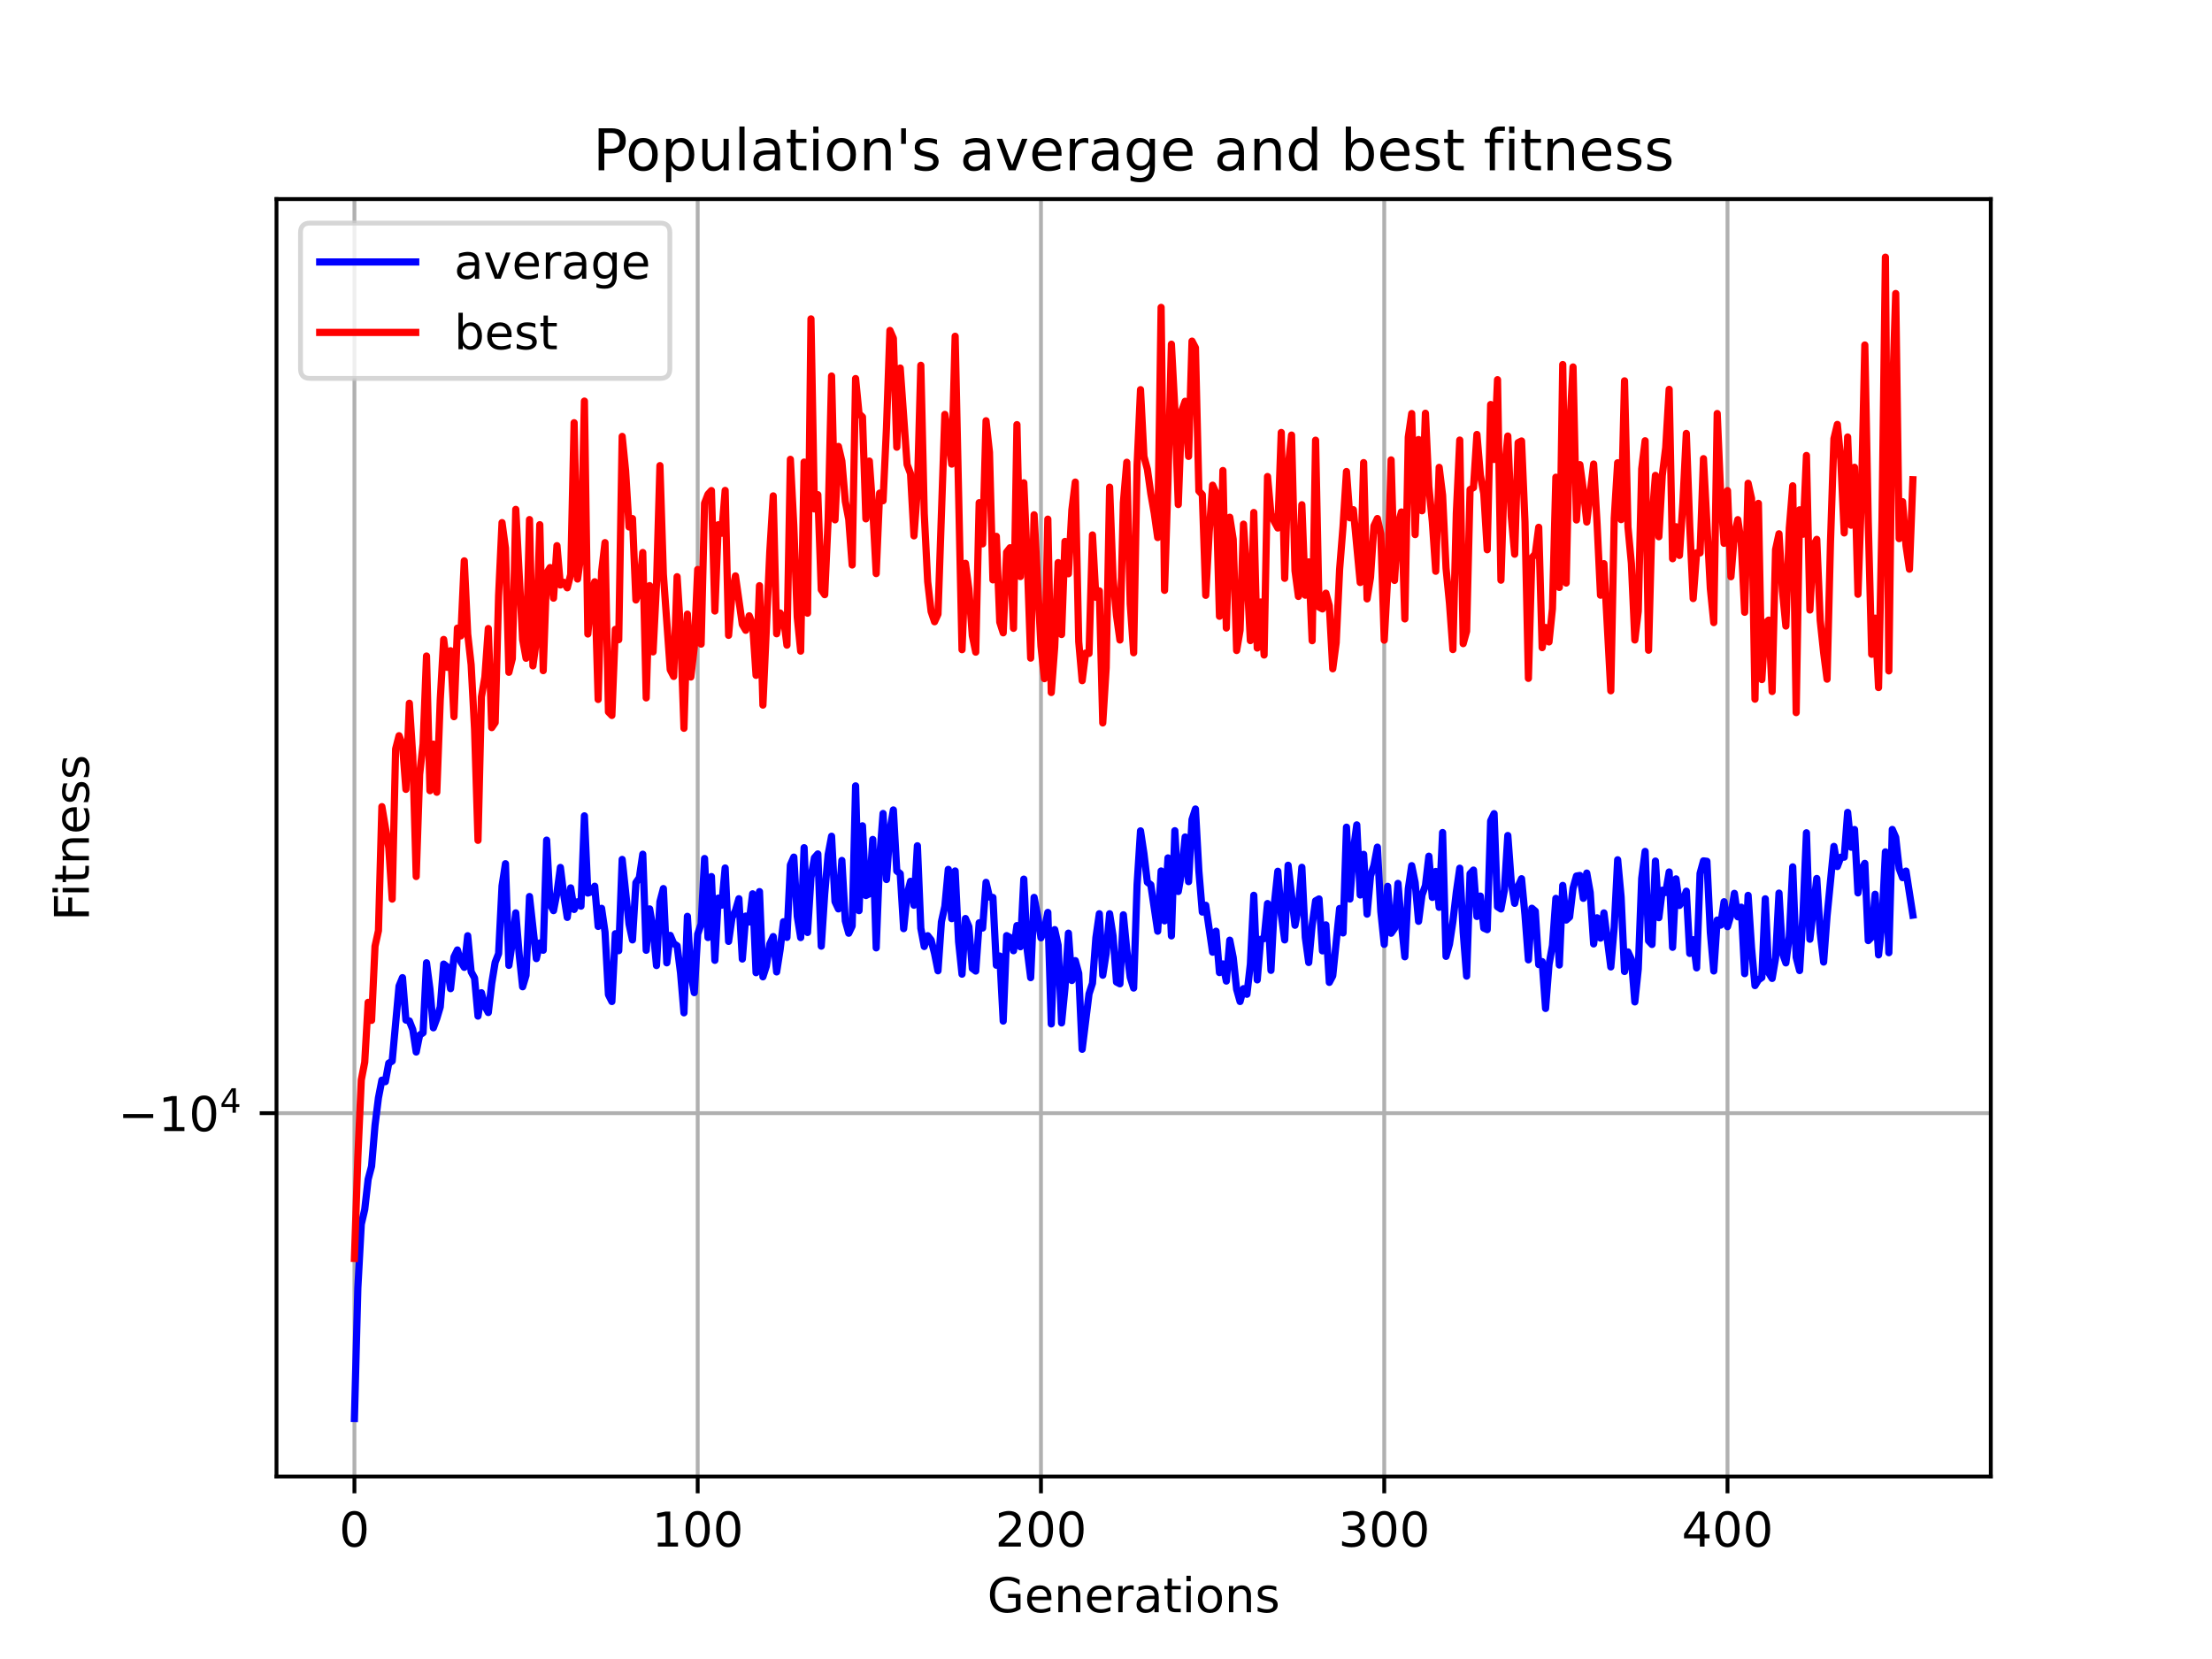 <?xml version="1.0" encoding="utf-8" standalone="no"?>
<!DOCTYPE svg PUBLIC "-//W3C//DTD SVG 1.1//EN"
  "http://www.w3.org/Graphics/SVG/1.1/DTD/svg11.dtd">
<!-- Created with matplotlib (https://matplotlib.org/) -->
<svg height="345.6pt" version="1.1" viewBox="0 0 460.8 345.6" width="460.8pt" xmlns="http://www.w3.org/2000/svg" xmlns:xlink="http://www.w3.org/1999/xlink">
 <defs>
  <style type="text/css">*{stroke-linecap:butt;stroke-linejoin:round;}</style>
 </defs>
 <g id="figure_1">
  <g id="patch_1">
   <path d="M 0 345.6 
L 460.8 345.6 
L 460.8 0 
L 0 0 
z
" style="fill:#ffffff;"/>
  </g>
  <g id="axes_1">
   <g id="patch_2">
    <path d="M 57.6 307.584 
L 414.72 307.584 
L 414.72 41.472 
L 57.6 41.472 
z
" style="fill:#ffffff;"/>
   </g>
   <g id="matplotlib.axis_1">
    <g id="xtick_1">
     <g id="line2d_1">
      <path clip-path="url(#p816f37f8b2)" d="M 73.833 307.584 
L 73.833 41.472 
" style="fill:none;stroke:#b0b0b0;stroke-linecap:square;stroke-width:0.8;"/>
     </g>
     <g id="line2d_2">
      <defs>
       <path d="M 0 0 
L 0 3.5 
" id="mf4d2d9e344" style="stroke:#000000;stroke-width:0.8;"/>
      </defs>
      <g>
       <use style="stroke:#000000;stroke-width:0.8;" x="73.833" xlink:href="#mf4d2d9e344" y="307.584"/>
      </g>
     </g>
     <g id="text_1">
      <!-- 0 -->
      <g transform="translate(70.651 322.182)scale(0.1 -0.1)">
       <defs>
        <path d="M 31.781 66.406 
Q 24.172 66.406 20.328 58.906 
Q 16.5 51.422 16.5 36.375 
Q 16.5 21.391 20.328 13.891 
Q 24.172 6.391 31.781 6.391 
Q 39.453 6.391 43.281 13.891 
Q 47.125 21.391 47.125 36.375 
Q 47.125 51.422 43.281 58.906 
Q 39.453 66.406 31.781 66.406 
z
M 31.781 74.219 
Q 44.047 74.219 50.516 64.516 
Q 56.984 54.828 56.984 36.375 
Q 56.984 17.969 50.516 8.266 
Q 44.047 -1.422 31.781 -1.422 
Q 19.531 -1.422 13.062 8.266 
Q 6.594 17.969 6.594 36.375 
Q 6.594 54.828 13.062 64.516 
Q 19.531 74.219 31.781 74.219 
z
" id="DejaVuSans-48"/>
       </defs>
       <use xlink:href="#DejaVuSans-48"/>
      </g>
     </g>
    </g>
    <g id="xtick_2">
     <g id="line2d_3">
      <path clip-path="url(#p816f37f8b2)" d="M 145.343 307.584 
L 145.343 41.472 
" style="fill:none;stroke:#b0b0b0;stroke-linecap:square;stroke-width:0.8;"/>
     </g>
     <g id="line2d_4">
      <g>
       <use style="stroke:#000000;stroke-width:0.8;" x="145.343" xlink:href="#mf4d2d9e344" y="307.584"/>
      </g>
     </g>
     <g id="text_2">
      <!-- 100 -->
      <g transform="translate(135.799 322.182)scale(0.1 -0.1)">
       <defs>
        <path d="M 12.406 8.297 
L 28.516 8.297 
L 28.516 63.922 
L 10.984 60.406 
L 10.984 69.391 
L 28.422 72.906 
L 38.281 72.906 
L 38.281 8.297 
L 54.391 8.297 
L 54.391 0 
L 12.406 0 
z
" id="DejaVuSans-49"/>
       </defs>
       <use xlink:href="#DejaVuSans-49"/>
       <use x="63.623" xlink:href="#DejaVuSans-48"/>
       <use x="127.246" xlink:href="#DejaVuSans-48"/>
      </g>
     </g>
    </g>
    <g id="xtick_3">
     <g id="line2d_5">
      <path clip-path="url(#p816f37f8b2)" d="M 216.852 307.584 
L 216.852 41.472 
" style="fill:none;stroke:#b0b0b0;stroke-linecap:square;stroke-width:0.8;"/>
     </g>
     <g id="line2d_6">
      <g>
       <use style="stroke:#000000;stroke-width:0.8;" x="216.852" xlink:href="#mf4d2d9e344" y="307.584"/>
      </g>
     </g>
     <g id="text_3">
      <!-- 200 -->
      <g transform="translate(207.309 322.182)scale(0.1 -0.1)">
       <defs>
        <path d="M 19.188 8.297 
L 53.609 8.297 
L 53.609 0 
L 7.328 0 
L 7.328 8.297 
Q 12.938 14.109 22.625 23.891 
Q 32.328 33.688 34.812 36.531 
Q 39.547 41.844 41.422 45.531 
Q 43.312 49.219 43.312 52.781 
Q 43.312 58.594 39.234 62.25 
Q 35.156 65.922 28.609 65.922 
Q 23.969 65.922 18.812 64.312 
Q 13.672 62.703 7.812 59.422 
L 7.812 69.391 
Q 13.766 71.781 18.938 73 
Q 24.125 74.219 28.422 74.219 
Q 39.75 74.219 46.484 68.547 
Q 53.219 62.891 53.219 53.422 
Q 53.219 48.922 51.531 44.891 
Q 49.859 40.875 45.406 35.406 
Q 44.188 33.984 37.641 27.219 
Q 31.109 20.453 19.188 8.297 
z
" id="DejaVuSans-50"/>
       </defs>
       <use xlink:href="#DejaVuSans-50"/>
       <use x="63.623" xlink:href="#DejaVuSans-48"/>
       <use x="127.246" xlink:href="#DejaVuSans-48"/>
      </g>
     </g>
    </g>
    <g id="xtick_4">
     <g id="line2d_7">
      <path clip-path="url(#p816f37f8b2)" d="M 288.362 307.584 
L 288.362 41.472 
" style="fill:none;stroke:#b0b0b0;stroke-linecap:square;stroke-width:0.8;"/>
     </g>
     <g id="line2d_8">
      <g>
       <use style="stroke:#000000;stroke-width:0.8;" x="288.362" xlink:href="#mf4d2d9e344" y="307.584"/>
      </g>
     </g>
     <g id="text_4">
      <!-- 300 -->
      <g transform="translate(278.818 322.182)scale(0.1 -0.1)">
       <defs>
        <path d="M 40.578 39.312 
Q 47.656 37.797 51.625 33 
Q 55.609 28.219 55.609 21.188 
Q 55.609 10.406 48.188 4.484 
Q 40.766 -1.422 27.094 -1.422 
Q 22.516 -1.422 17.656 -0.516 
Q 12.797 0.391 7.625 2.203 
L 7.625 11.719 
Q 11.719 9.328 16.594 8.109 
Q 21.484 6.891 26.812 6.891 
Q 36.078 6.891 40.938 10.547 
Q 45.797 14.203 45.797 21.188 
Q 45.797 27.641 41.281 31.266 
Q 36.766 34.906 28.719 34.906 
L 20.219 34.906 
L 20.219 43.016 
L 29.109 43.016 
Q 36.375 43.016 40.234 45.922 
Q 44.094 48.828 44.094 54.297 
Q 44.094 59.906 40.109 62.906 
Q 36.141 65.922 28.719 65.922 
Q 24.656 65.922 20.016 65.031 
Q 15.375 64.156 9.812 62.312 
L 9.812 71.094 
Q 15.438 72.656 20.344 73.438 
Q 25.25 74.219 29.594 74.219 
Q 40.828 74.219 47.359 69.109 
Q 53.906 64.016 53.906 55.328 
Q 53.906 49.266 50.438 45.094 
Q 46.969 40.922 40.578 39.312 
z
" id="DejaVuSans-51"/>
       </defs>
       <use xlink:href="#DejaVuSans-51"/>
       <use x="63.623" xlink:href="#DejaVuSans-48"/>
       <use x="127.246" xlink:href="#DejaVuSans-48"/>
      </g>
     </g>
    </g>
    <g id="xtick_5">
     <g id="line2d_9">
      <path clip-path="url(#p816f37f8b2)" d="M 359.872 307.584 
L 359.872 41.472 
" style="fill:none;stroke:#b0b0b0;stroke-linecap:square;stroke-width:0.8;"/>
     </g>
     <g id="line2d_10">
      <g>
       <use style="stroke:#000000;stroke-width:0.8;" x="359.872" xlink:href="#mf4d2d9e344" y="307.584"/>
      </g>
     </g>
     <g id="text_5">
      <!-- 400 -->
      <g transform="translate(350.328 322.182)scale(0.1 -0.1)">
       <defs>
        <path d="M 37.797 64.312 
L 12.891 25.391 
L 37.797 25.391 
z
M 35.203 72.906 
L 47.609 72.906 
L 47.609 25.391 
L 58.016 25.391 
L 58.016 17.188 
L 47.609 17.188 
L 47.609 0 
L 37.797 0 
L 37.797 17.188 
L 4.891 17.188 
L 4.891 26.703 
z
" id="DejaVuSans-52"/>
       </defs>
       <use xlink:href="#DejaVuSans-52"/>
       <use x="63.623" xlink:href="#DejaVuSans-48"/>
       <use x="127.246" xlink:href="#DejaVuSans-48"/>
      </g>
     </g>
    </g>
    <g id="text_6">
     <!-- Generations -->
     <g transform="translate(205.662 335.861)scale(0.1 -0.1)">
      <defs>
       <path d="M 59.516 10.406 
L 59.516 29.984 
L 43.406 29.984 
L 43.406 38.094 
L 69.281 38.094 
L 69.281 6.781 
Q 63.578 2.734 56.688 0.656 
Q 49.812 -1.422 42 -1.422 
Q 24.906 -1.422 15.25 8.562 
Q 5.609 18.562 5.609 36.375 
Q 5.609 54.25 15.25 64.234 
Q 24.906 74.219 42 74.219 
Q 49.125 74.219 55.547 72.453 
Q 61.969 70.703 67.391 67.281 
L 67.391 56.781 
Q 61.922 61.422 55.766 63.766 
Q 49.609 66.109 42.828 66.109 
Q 29.438 66.109 22.719 58.641 
Q 16.016 51.172 16.016 36.375 
Q 16.016 21.625 22.719 14.156 
Q 29.438 6.688 42.828 6.688 
Q 48.047 6.688 52.141 7.594 
Q 56.25 8.5 59.516 10.406 
z
" id="DejaVuSans-71"/>
       <path d="M 56.203 29.594 
L 56.203 25.203 
L 14.891 25.203 
Q 15.484 15.922 20.484 11.062 
Q 25.484 6.203 34.422 6.203 
Q 39.594 6.203 44.453 7.469 
Q 49.312 8.734 54.109 11.281 
L 54.109 2.781 
Q 49.266 0.734 44.188 -0.344 
Q 39.109 -1.422 33.891 -1.422 
Q 20.797 -1.422 13.156 6.188 
Q 5.516 13.812 5.516 26.812 
Q 5.516 40.234 12.766 48.109 
Q 20.016 56 32.328 56 
Q 43.359 56 49.781 48.891 
Q 56.203 41.797 56.203 29.594 
z
M 47.219 32.234 
Q 47.125 39.594 43.094 43.984 
Q 39.062 48.391 32.422 48.391 
Q 24.906 48.391 20.391 44.141 
Q 15.875 39.891 15.188 32.172 
z
" id="DejaVuSans-101"/>
       <path d="M 54.891 33.016 
L 54.891 0 
L 45.906 0 
L 45.906 32.719 
Q 45.906 40.484 42.875 44.328 
Q 39.844 48.188 33.797 48.188 
Q 26.516 48.188 22.312 43.547 
Q 18.109 38.922 18.109 30.906 
L 18.109 0 
L 9.078 0 
L 9.078 54.688 
L 18.109 54.688 
L 18.109 46.188 
Q 21.344 51.125 25.703 53.562 
Q 30.078 56 35.797 56 
Q 45.219 56 50.047 50.172 
Q 54.891 44.344 54.891 33.016 
z
" id="DejaVuSans-110"/>
       <path d="M 41.109 46.297 
Q 39.594 47.172 37.812 47.578 
Q 36.031 48 33.891 48 
Q 26.266 48 22.188 43.047 
Q 18.109 38.094 18.109 28.812 
L 18.109 0 
L 9.078 0 
L 9.078 54.688 
L 18.109 54.688 
L 18.109 46.188 
Q 20.953 51.172 25.484 53.578 
Q 30.031 56 36.531 56 
Q 37.453 56 38.578 55.875 
Q 39.703 55.766 41.062 55.516 
z
" id="DejaVuSans-114"/>
       <path d="M 34.281 27.484 
Q 23.391 27.484 19.188 25 
Q 14.984 22.516 14.984 16.5 
Q 14.984 11.719 18.141 8.906 
Q 21.297 6.109 26.703 6.109 
Q 34.188 6.109 38.703 11.406 
Q 43.219 16.703 43.219 25.484 
L 43.219 27.484 
z
M 52.203 31.203 
L 52.203 0 
L 43.219 0 
L 43.219 8.297 
Q 40.141 3.328 35.547 0.953 
Q 30.953 -1.422 24.312 -1.422 
Q 15.922 -1.422 10.953 3.297 
Q 6 8.016 6 15.922 
Q 6 25.141 12.172 29.828 
Q 18.359 34.516 30.609 34.516 
L 43.219 34.516 
L 43.219 35.406 
Q 43.219 41.609 39.141 45 
Q 35.062 48.391 27.688 48.391 
Q 23 48.391 18.547 47.266 
Q 14.109 46.141 10.016 43.891 
L 10.016 52.203 
Q 14.938 54.109 19.578 55.047 
Q 24.219 56 28.609 56 
Q 40.484 56 46.344 49.844 
Q 52.203 43.703 52.203 31.203 
z
" id="DejaVuSans-97"/>
       <path d="M 18.312 70.219 
L 18.312 54.688 
L 36.812 54.688 
L 36.812 47.703 
L 18.312 47.703 
L 18.312 18.016 
Q 18.312 11.328 20.141 9.422 
Q 21.969 7.516 27.594 7.516 
L 36.812 7.516 
L 36.812 0 
L 27.594 0 
Q 17.188 0 13.234 3.875 
Q 9.281 7.766 9.281 18.016 
L 9.281 47.703 
L 2.688 47.703 
L 2.688 54.688 
L 9.281 54.688 
L 9.281 70.219 
z
" id="DejaVuSans-116"/>
       <path d="M 9.422 54.688 
L 18.406 54.688 
L 18.406 0 
L 9.422 0 
z
M 9.422 75.984 
L 18.406 75.984 
L 18.406 64.594 
L 9.422 64.594 
z
" id="DejaVuSans-105"/>
       <path d="M 30.609 48.391 
Q 23.391 48.391 19.188 42.75 
Q 14.984 37.109 14.984 27.297 
Q 14.984 17.484 19.156 11.844 
Q 23.344 6.203 30.609 6.203 
Q 37.797 6.203 41.984 11.859 
Q 46.188 17.531 46.188 27.297 
Q 46.188 37.016 41.984 42.703 
Q 37.797 48.391 30.609 48.391 
z
M 30.609 56 
Q 42.328 56 49.016 48.375 
Q 55.719 40.766 55.719 27.297 
Q 55.719 13.875 49.016 6.219 
Q 42.328 -1.422 30.609 -1.422 
Q 18.844 -1.422 12.172 6.219 
Q 5.516 13.875 5.516 27.297 
Q 5.516 40.766 12.172 48.375 
Q 18.844 56 30.609 56 
z
" id="DejaVuSans-111"/>
       <path d="M 44.281 53.078 
L 44.281 44.578 
Q 40.484 46.531 36.375 47.5 
Q 32.281 48.484 27.875 48.484 
Q 21.188 48.484 17.844 46.438 
Q 14.5 44.391 14.5 40.281 
Q 14.5 37.156 16.891 35.375 
Q 19.281 33.594 26.516 31.984 
L 29.594 31.297 
Q 39.156 29.25 43.188 25.516 
Q 47.219 21.781 47.219 15.094 
Q 47.219 7.469 41.188 3.016 
Q 35.156 -1.422 24.609 -1.422 
Q 20.219 -1.422 15.453 -0.562 
Q 10.688 0.297 5.422 2 
L 5.422 11.281 
Q 10.406 8.688 15.234 7.391 
Q 20.062 6.109 24.812 6.109 
Q 31.156 6.109 34.562 8.281 
Q 37.984 10.453 37.984 14.406 
Q 37.984 18.062 35.516 20.016 
Q 33.062 21.969 24.703 23.781 
L 21.578 24.516 
Q 13.234 26.266 9.516 29.906 
Q 5.812 33.547 5.812 39.891 
Q 5.812 47.609 11.281 51.797 
Q 16.75 56 26.812 56 
Q 31.781 56 36.172 55.266 
Q 40.578 54.547 44.281 53.078 
z
" id="DejaVuSans-115"/>
      </defs>
      <use xlink:href="#DejaVuSans-71"/>
      <use x="77.49" xlink:href="#DejaVuSans-101"/>
      <use x="139.014" xlink:href="#DejaVuSans-110"/>
      <use x="202.393" xlink:href="#DejaVuSans-101"/>
      <use x="263.916" xlink:href="#DejaVuSans-114"/>
      <use x="305.029" xlink:href="#DejaVuSans-97"/>
      <use x="366.309" xlink:href="#DejaVuSans-116"/>
      <use x="405.518" xlink:href="#DejaVuSans-105"/>
      <use x="433.301" xlink:href="#DejaVuSans-111"/>
      <use x="494.482" xlink:href="#DejaVuSans-110"/>
      <use x="557.861" xlink:href="#DejaVuSans-115"/>
     </g>
    </g>
   </g>
   <g id="matplotlib.axis_2">
    <g id="ytick_1">
     <g id="line2d_11">
      <path clip-path="url(#p816f37f8b2)" d="M 57.6 231.897 
L 414.72 231.897 
" style="fill:none;stroke:#b0b0b0;stroke-linecap:square;stroke-width:0.8;"/>
     </g>
     <g id="line2d_12">
      <defs>
       <path d="M 0 0 
L -3.5 0 
" id="m5947ffb79f" style="stroke:#000000;stroke-width:0.8;"/>
      </defs>
      <g>
       <use style="stroke:#000000;stroke-width:0.8;" x="57.6" xlink:href="#m5947ffb79f" y="231.897"/>
      </g>
     </g>
     <g id="text_7">
      <!-- $\mathdefault{-10^{4}}$ -->
      <g transform="translate(24.6 235.696)scale(0.1 -0.1)">
       <defs>
        <path d="M 10.594 35.5 
L 73.188 35.5 
L 73.188 27.203 
L 10.594 27.203 
z
" id="DejaVuSans-8722"/>
       </defs>
       <use transform="translate(0 0.684)" xlink:href="#DejaVuSans-8722"/>
       <use transform="translate(83.789 0.684)" xlink:href="#DejaVuSans-49"/>
       <use transform="translate(147.412 0.684)" xlink:href="#DejaVuSans-48"/>
       <use transform="translate(211.992 38.966)scale(0.7)" xlink:href="#DejaVuSans-52"/>
      </g>
     </g>
    </g>
    <g id="text_8">
     <!-- Fitness -->
     <g transform="translate(18.52 191.845)rotate(-90)scale(0.1 -0.1)">
      <defs>
       <path d="M 9.812 72.906 
L 51.703 72.906 
L 51.703 64.594 
L 19.672 64.594 
L 19.672 43.109 
L 48.578 43.109 
L 48.578 34.812 
L 19.672 34.812 
L 19.672 0 
L 9.812 0 
z
" id="DejaVuSans-70"/>
      </defs>
      <use xlink:href="#DejaVuSans-70"/>
      <use x="50.27" xlink:href="#DejaVuSans-105"/>
      <use x="78.053" xlink:href="#DejaVuSans-116"/>
      <use x="117.262" xlink:href="#DejaVuSans-110"/>
      <use x="180.641" xlink:href="#DejaVuSans-101"/>
      <use x="242.164" xlink:href="#DejaVuSans-115"/>
      <use x="294.264" xlink:href="#DejaVuSans-115"/>
     </g>
    </g>
   </g>
   <g id="line2d_13">
    <path clip-path="url(#p816f37f8b2)" d="M 73.833 295.488 
L 74.548 268.285 
L 75.263 255.024 
L 75.978 251.97 
L 76.693 245.658 
L 77.408 242.942 
L 78.123 234.418 
L 78.838 228.69 
L 79.554 225.014 
L 80.269 225.336 
L 80.984 221.479 
L 81.699 221.041 
L 83.129 205.405 
L 83.844 203.662 
L 84.559 212.5 
L 85.274 212.673 
L 85.989 214.49 
L 86.704 219.154 
L 87.42 215.629 
L 88.135 215.143 
L 88.85 200.565 
L 89.565 206.046 
L 90.28 214.116 
L 90.995 212.176 
L 91.71 209.769 
L 92.425 200.836 
L 93.14 201.386 
L 93.855 205.963 
L 94.571 199.346 
L 95.286 197.89 
L 96.001 200.346 
L 96.716 201.517 
L 97.431 194.931 
L 98.146 202.429 
L 98.861 203.749 
L 99.576 211.673 
L 100.291 206.808 
L 101.006 209.596 
L 101.722 210.931 
L 102.437 204.846 
L 103.152 200.477 
L 103.867 198.652 
L 104.582 184.551 
L 105.297 179.924 
L 106.012 201.108 
L 106.727 196.316 
L 107.442 190.169 
L 108.157 198.853 
L 108.873 205.562 
L 109.588 203.174 
L 110.303 186.762 
L 111.733 199.699 
L 112.448 196.436 
L 113.163 197.956 
L 113.878 175.012 
L 114.593 188.332 
L 115.308 189.7 
L 116.024 186.003 
L 116.739 180.701 
L 117.454 186.526 
L 118.169 191.112 
L 118.884 184.959 
L 119.599 189.457 
L 120.314 187.855 
L 121.029 188.772 
L 121.744 169.957 
L 122.459 186.044 
L 123.174 185.787 
L 123.89 184.616 
L 124.605 192.989 
L 125.32 189.219 
L 126.035 194.154 
L 126.75 207.209 
L 127.465 208.635 
L 128.18 194.514 
L 128.895 198.044 
L 129.61 179.038 
L 131.041 192.498 
L 131.756 195.802 
L 132.471 183.878 
L 133.186 182.835 
L 133.901 177.946 
L 134.616 197.959 
L 135.331 189.341 
L 136.046 193.451 
L 136.761 201.142 
L 137.476 187.838 
L 138.192 185.107 
L 138.907 200.575 
L 139.622 194.856 
L 140.337 196.55 
L 141.052 197.03 
L 141.767 202.667 
L 142.482 210.989 
L 143.197 190.887 
L 143.912 202.756 
L 144.627 206.783 
L 145.343 194.589 
L 146.058 192.493 
L 146.773 178.842 
L 147.488 195.311 
L 148.203 182.603 
L 148.918 200.054 
L 149.633 187.092 
L 150.348 188.566 
L 151.063 180.814 
L 151.778 196.109 
L 152.494 191.172 
L 153.209 189.699 
L 153.924 187.222 
L 154.639 199.784 
L 155.354 190.833 
L 156.069 192.068 
L 156.784 186.197 
L 157.499 202.632 
L 158.214 185.737 
L 158.929 203.487 
L 159.645 201.256 
L 160.36 196.654 
L 161.075 195.102 
L 161.79 202.47 
L 162.505 197.892 
L 163.22 192.009 
L 163.935 195.274 
L 164.65 180.183 
L 165.365 178.548 
L 166.08 190.878 
L 166.795 195.316 
L 167.511 176.588 
L 168.226 194.252 
L 168.941 182.842 
L 169.656 178.699 
L 170.371 177.889 
L 171.086 197.1 
L 171.801 186.222 
L 172.516 178.027 
L 173.231 174.203 
L 173.946 187.82 
L 174.662 189.343 
L 175.377 179.246 
L 176.092 191.829 
L 176.807 194.411 
L 177.522 192.911 
L 178.237 163.709 
L 178.952 189.709 
L 179.667 172.032 
L 180.382 186.554 
L 181.097 186.188 
L 181.813 174.87 
L 182.528 197.459 
L 183.243 178.835 
L 183.958 169.465 
L 184.673 183.224 
L 185.388 172.975 
L 186.103 168.723 
L 186.818 181.433 
L 187.533 182 
L 188.248 193.457 
L 188.964 186.374 
L 189.679 183.591 
L 190.394 188.576 
L 191.109 176.188 
L 191.824 193.366 
L 192.539 197.172 
L 193.254 194.924 
L 193.969 195.831 
L 194.684 198.63 
L 195.399 202.234 
L 196.115 192.026 
L 196.83 188.786 
L 197.545 181.105 
L 198.26 191.375 
L 198.975 181.438 
L 199.69 196.16 
L 200.405 202.937 
L 201.12 191.342 
L 201.835 193.046 
L 202.55 201.745 
L 203.265 202.29 
L 203.981 192.232 
L 204.696 193.331 
L 205.411 183.808 
L 206.126 186.871 
L 206.841 186.948 
L 207.556 201.074 
L 208.271 199.163 
L 208.986 212.712 
L 209.701 194.906 
L 210.416 195.309 
L 211.132 198.053 
L 211.847 192.814 
L 212.562 197.229 
L 213.277 183.139 
L 213.992 197.956 
L 214.707 203.664 
L 215.422 186.942 
L 216.137 190.669 
L 216.852 195.368 
L 217.567 193.704 
L 218.283 190.071 
L 218.998 213.307 
L 219.713 193.653 
L 220.428 196.892 
L 221.143 213.093 
L 221.858 205.812 
L 222.573 194.394 
L 223.288 204.26 
L 224.003 200.118 
L 224.718 202.751 
L 225.434 218.588 
L 226.864 207.037 
L 227.579 204.841 
L 228.294 195.339 
L 229.009 190.349 
L 229.724 203.156 
L 230.439 198.585 
L 231.154 190.351 
L 231.869 194.969 
L 232.585 204.578 
L 233.3 204.949 
L 234.015 190.568 
L 234.73 197.919 
L 235.445 203.582 
L 236.16 205.831 
L 236.875 184.263 
L 237.59 173.082 
L 238.305 177.831 
L 239.02 183.778 
L 239.735 184.314 
L 241.166 193.988 
L 241.881 181.443 
L 242.596 191.834 
L 243.311 178.717 
L 244.026 194.963 
L 244.741 173.053 
L 245.456 185.716 
L 246.171 181.614 
L 246.886 174.357 
L 247.602 183.665 
L 248.317 170.734 
L 249.032 168.529 
L 249.747 181.442 
L 250.462 190.001 
L 251.177 188.582 
L 252.607 198.359 
L 253.322 193.99 
L 254.037 202.61 
L 254.753 200.802 
L 255.468 204.376 
L 256.183 195.861 
L 256.898 199.469 
L 257.613 206.087 
L 258.328 208.633 
L 259.043 205.955 
L 259.758 207.125 
L 260.473 200.865 
L 261.188 186.508 
L 261.904 204.132 
L 262.619 195.671 
L 263.334 195.537 
L 264.049 188.224 
L 264.764 202.143 
L 265.479 188.192 
L 266.194 181.502 
L 266.909 190.547 
L 267.624 195.804 
L 268.339 180.245 
L 269.77 192.749 
L 270.485 189.032 
L 271.2 180.672 
L 271.915 195.266 
L 272.63 200.508 
L 273.345 192.715 
L 274.06 187.661 
L 274.775 187.264 
L 275.49 198.084 
L 276.205 192.672 
L 276.921 204.646 
L 277.636 203.283 
L 279.066 189.252 
L 279.781 194.35 
L 280.496 172.317 
L 281.211 187.288 
L 281.926 177.21 
L 282.641 171.835 
L 283.356 186.442 
L 284.072 177.97 
L 284.787 190.43 
L 285.502 182.485 
L 286.217 180.271 
L 286.932 176.474 
L 287.647 189.857 
L 288.362 196.726 
L 289.077 184.641 
L 289.792 194.411 
L 290.507 193.398 
L 291.223 184.028 
L 291.938 192.447 
L 292.653 199.314 
L 293.368 185.191 
L 294.083 180.33 
L 294.798 183.856 
L 295.513 191.929 
L 296.228 186.453 
L 296.943 184.483 
L 297.658 178.362 
L 298.374 186.949 
L 299.089 181.543 
L 299.804 189.013 
L 300.519 173.426 
L 301.234 199.227 
L 301.949 196.704 
L 302.664 191.979 
L 303.379 185.835 
L 304.094 180.863 
L 304.809 194.225 
L 305.525 203.342 
L 306.24 182.007 
L 306.955 181.251 
L 307.67 190.917 
L 308.385 186.669 
L 309.1 193.342 
L 309.815 193.661 
L 310.53 171.007 
L 311.245 169.502 
L 311.96 188.901 
L 312.675 189.362 
L 313.391 185.423 
L 314.106 174.05 
L 314.821 183.761 
L 315.536 188.188 
L 316.251 184.664 
L 316.966 183.052 
L 317.681 190.607 
L 318.396 199.956 
L 319.111 189.202 
L 319.826 189.811 
L 320.542 200.942 
L 321.257 200.318 
L 321.972 210.08 
L 322.687 200.956 
L 323.402 196.96 
L 324.117 187.148 
L 324.832 201.03 
L 325.547 184.447 
L 326.262 191.665 
L 326.977 191.026 
L 327.693 185.021 
L 328.408 182.491 
L 329.123 182.374 
L 329.838 187.14 
L 330.553 181.875 
L 331.268 185.912 
L 331.983 196.639 
L 332.698 191.194 
L 333.413 195.431 
L 334.128 190.177 
L 335.559 201.433 
L 336.274 193.076 
L 336.989 179.107 
L 337.704 186.833 
L 338.419 202.383 
L 339.134 198.299 
L 339.849 199.867 
L 340.564 208.714 
L 341.279 201.876 
L 341.995 182.987 
L 342.71 177.363 
L 343.425 195.988 
L 344.14 196.752 
L 344.855 179.372 
L 345.57 191.173 
L 346.285 185.446 
L 347 185.931 
L 347.715 181.646 
L 348.43 197.343 
L 349.146 183.085 
L 349.861 188.619 
L 350.576 187.583 
L 351.291 185.645 
L 352.006 198.614 
L 352.721 195.759 
L 353.436 201.627 
L 354.151 181.958 
L 354.866 179.333 
L 355.581 179.424 
L 356.296 194.226 
L 357.012 202.272 
L 357.727 191.664 
L 358.442 192.724 
L 359.157 187.849 
L 359.872 193.039 
L 360.587 190.605 
L 361.302 186.1 
L 362.017 190.99 
L 362.732 188.983 
L 363.447 202.835 
L 364.163 186.521 
L 364.878 197.427 
L 365.593 205.313 
L 366.308 204.141 
L 367.023 203.638 
L 367.738 187.237 
L 368.453 202.651 
L 369.168 203.829 
L 369.883 199.59 
L 370.598 186.044 
L 371.314 198.588 
L 372.029 200.591 
L 372.744 195.104 
L 373.459 180.581 
L 374.174 199.408 
L 374.889 202.185 
L 375.604 190.225 
L 376.319 173.483 
L 377.034 195.663 
L 378.465 183.001 
L 379.18 194.275 
L 379.895 200.416 
L 380.61 190.817 
L 382.04 176.322 
L 382.755 180.511 
L 383.47 178.576 
L 384.185 178.563 
L 384.9 169.234 
L 385.616 176.492 
L 386.331 172.802 
L 387.046 186.011 
L 387.761 181.129 
L 388.476 179.853 
L 389.191 195.945 
L 389.906 195.228 
L 390.621 186.292 
L 391.336 198.918 
L 392.051 192.159 
L 392.766 177.455 
L 393.482 198.466 
L 394.197 172.787 
L 394.912 174.436 
L 395.627 180.924 
L 396.342 182.837 
L 397.057 181.467 
L 398.487 190.64 
L 398.487 190.64 
" style="fill:none;stroke:#0000ff;stroke-linecap:square;stroke-width:1.5;"/>
   </g>
   <g id="line2d_14">
    <path clip-path="url(#p816f37f8b2)" d="M 73.833 262.148 
L 74.548 241.018 
L 75.263 224.976 
L 75.978 221.284 
L 76.693 208.801 
L 77.408 212.561 
L 78.123 197.115 
L 78.838 193.874 
L 79.554 168.033 
L 80.984 176.575 
L 81.699 187.301 
L 82.414 156.031 
L 83.129 153.265 
L 83.844 155.157 
L 84.559 164.437 
L 85.274 146.496 
L 85.989 157.479 
L 86.704 182.593 
L 87.42 161.335 
L 88.135 154.992 
L 88.85 136.658 
L 89.565 164.713 
L 90.28 155.02 
L 90.995 165.039 
L 91.71 145.812 
L 92.425 133.211 
L 93.14 139.021 
L 93.855 135.555 
L 94.571 149.298 
L 95.286 130.849 
L 96.001 132.465 
L 96.716 116.835 
L 97.431 132.082 
L 98.146 138.471 
L 98.861 151.907 
L 99.576 175.063 
L 100.291 145.174 
L 101.006 141.052 
L 101.722 130.931 
L 102.437 151.581 
L 103.152 150.528 
L 103.867 124.075 
L 104.582 108.867 
L 105.297 114.18 
L 106.012 140.055 
L 106.727 137.215 
L 107.442 106.111 
L 108.873 133.226 
L 109.588 137.129 
L 110.303 108.236 
L 111.018 138.711 
L 111.733 133.413 
L 112.448 109.299 
L 113.163 139.708 
L 113.878 119.425 
L 114.593 118.229 
L 115.308 124.61 
L 116.024 113.671 
L 116.739 121.868 
L 117.454 121.306 
L 118.169 122.457 
L 118.884 119.7 
L 119.599 88.058 
L 120.314 120.625 
L 121.029 115.539 
L 121.744 83.557 
L 122.459 132.076 
L 123.174 123.795 
L 123.89 121.188 
L 124.605 145.71 
L 125.32 119.148 
L 126.035 113.037 
L 126.75 148.305 
L 127.465 149.041 
L 128.18 131.114 
L 128.895 133.263 
L 129.61 90.912 
L 130.325 98.052 
L 131.041 109.772 
L 131.756 108.032 
L 132.471 124.983 
L 133.186 123.06 
L 133.901 115.098 
L 134.616 145.387 
L 135.331 121.997 
L 136.046 135.8 
L 136.761 121.772 
L 137.476 96.997 
L 138.192 119.642 
L 139.622 139.526 
L 140.337 140.915 
L 141.052 120.139 
L 141.767 131.344 
L 142.482 151.716 
L 143.197 127.933 
L 143.912 141.036 
L 144.627 134.849 
L 145.343 118.63 
L 146.058 134.181 
L 146.773 104.835 
L 147.488 102.97 
L 148.203 102.194 
L 148.918 127.287 
L 149.633 109.316 
L 150.348 111.091 
L 151.063 102.164 
L 151.778 132.353 
L 152.494 123.715 
L 153.209 119.969 
L 154.639 130.084 
L 155.354 131.302 
L 156.069 128.282 
L 156.784 130.059 
L 157.499 140.689 
L 158.214 122.009 
L 158.929 146.884 
L 160.36 114.97 
L 161.075 103.299 
L 161.79 132.031 
L 162.505 127.695 
L 163.22 128.733 
L 163.935 134.4 
L 164.65 95.689 
L 165.365 109.555 
L 166.08 128.533 
L 166.795 135.64 
L 167.511 96.258 
L 168.226 127.736 
L 168.941 66.428 
L 169.656 106.028 
L 170.371 103.047 
L 171.086 122.847 
L 171.801 123.885 
L 172.516 108.27 
L 173.231 78.332 
L 173.946 108.296 
L 174.662 93.002 
L 175.377 96.061 
L 176.092 104.436 
L 176.807 108.207 
L 177.522 117.699 
L 178.237 78.857 
L 178.952 86.183 
L 179.667 86.857 
L 180.382 108.09 
L 181.097 96.046 
L 181.813 106.092 
L 182.528 119.492 
L 183.243 102.726 
L 183.958 104.318 
L 184.673 89.039 
L 185.388 68.838 
L 186.103 70.476 
L 186.818 93.162 
L 187.533 76.672 
L 188.964 96.768 
L 189.679 98.665 
L 190.394 111.632 
L 191.109 101.908 
L 191.824 76.1 
L 192.539 107.024 
L 193.254 121.159 
L 193.969 127.393 
L 194.684 129.523 
L 195.399 127.941 
L 196.83 86.329 
L 197.545 90.594 
L 198.26 96.684 
L 198.975 70.049 
L 200.405 135.344 
L 201.12 117.349 
L 201.835 122.73 
L 202.55 132.428 
L 203.265 135.853 
L 203.981 104.715 
L 204.696 113.298 
L 205.411 87.65 
L 206.126 94.217 
L 206.841 120.801 
L 207.556 111.728 
L 208.271 129.606 
L 208.986 131.832 
L 209.701 115.028 
L 210.416 114.104 
L 211.132 130.893 
L 211.847 88.458 
L 212.562 120.111 
L 213.277 100.577 
L 213.992 116.77 
L 214.707 137.099 
L 215.422 107.238 
L 216.852 134.592 
L 217.567 141.376 
L 218.283 108.149 
L 218.998 144.268 
L 219.713 134.815 
L 220.428 117.195 
L 221.143 132.182 
L 221.858 112.789 
L 222.573 119.53 
L 223.288 106.234 
L 224.003 100.427 
L 224.718 133.666 
L 225.434 141.797 
L 226.149 136.041 
L 226.864 136.136 
L 227.579 111.439 
L 228.294 124.427 
L 229.009 123.09 
L 229.724 150.601 
L 230.439 139.095 
L 231.154 101.48 
L 231.869 120.414 
L 232.585 128.208 
L 233.3 133.326 
L 234.015 104.731 
L 234.73 96.297 
L 235.445 125.761 
L 236.16 135.987 
L 236.875 96.897 
L 237.59 81.173 
L 238.305 95.077 
L 239.02 97.764 
L 239.735 102.831 
L 240.451 106.907 
L 241.166 111.987 
L 241.881 64.034 
L 242.596 122.983 
L 243.311 100.284 
L 244.026 71.701 
L 244.741 85.138 
L 245.456 105.111 
L 246.171 85.618 
L 246.886 83.592 
L 247.602 95.074 
L 248.317 71.062 
L 249.032 72.447 
L 249.747 102.283 
L 250.462 103.044 
L 251.177 124.019 
L 251.892 110.936 
L 252.607 101.076 
L 253.322 102.685 
L 254.037 128.383 
L 254.753 98.015 
L 255.468 130.829 
L 256.183 107.751 
L 256.898 112.352 
L 257.613 135.513 
L 258.328 131.298 
L 259.043 109.192 
L 259.758 119.886 
L 260.473 133.451 
L 261.188 106.762 
L 261.904 135.001 
L 262.619 125.405 
L 263.334 136.454 
L 264.049 99.271 
L 264.764 107.08 
L 265.479 108.676 
L 266.194 109.996 
L 266.909 90.095 
L 267.624 120.475 
L 268.339 97.422 
L 269.055 90.636 
L 269.77 118.873 
L 270.485 124.245 
L 271.2 105.141 
L 271.915 123.988 
L 272.63 117.054 
L 273.345 133.473 
L 274.06 91.703 
L 274.775 126.468 
L 275.49 126.851 
L 276.205 123.571 
L 276.921 126.194 
L 277.636 139.324 
L 278.351 133.886 
L 279.066 118.593 
L 279.781 109.617 
L 280.496 98.227 
L 281.211 107.873 
L 281.926 106.181 
L 283.356 121.348 
L 284.072 96.369 
L 284.787 124.761 
L 285.502 120.279 
L 286.217 109.547 
L 286.932 108.02 
L 287.647 111.206 
L 288.362 133.363 
L 289.077 120.322 
L 289.792 95.806 
L 290.507 120.913 
L 291.223 109.357 
L 291.938 106.652 
L 292.653 128.929 
L 293.368 91.081 
L 294.083 86.148 
L 294.798 111.367 
L 295.513 91.566 
L 296.228 106.402 
L 296.943 86.086 
L 297.658 101.353 
L 298.374 108.62 
L 299.089 119.004 
L 299.804 97.357 
L 300.519 103.171 
L 301.234 118.346 
L 301.949 125.642 
L 302.664 135.32 
L 303.379 106.941 
L 304.094 91.673 
L 304.809 134.085 
L 305.525 131.491 
L 306.24 101.984 
L 306.955 101.578 
L 307.67 90.504 
L 308.385 98.957 
L 309.1 102.819 
L 309.815 114.524 
L 310.53 84.267 
L 311.245 95.71 
L 311.96 79.095 
L 312.675 120.865 
L 313.391 98.072 
L 314.106 90.832 
L 314.821 107.561 
L 315.536 115.452 
L 316.251 92.215 
L 316.966 91.865 
L 317.681 108.712 
L 318.396 141.321 
L 319.111 116.231 
L 319.826 115.368 
L 320.542 109.845 
L 321.257 134.917 
L 321.972 130.72 
L 322.687 133.727 
L 323.402 126.794 
L 324.117 99.414 
L 324.832 122.377 
L 325.547 75.936 
L 326.262 121.462 
L 326.977 89.59 
L 327.693 76.445 
L 328.408 108.324 
L 329.123 96.792 
L 329.838 102.091 
L 330.553 108.754 
L 331.983 96.666 
L 332.698 109.055 
L 333.413 123.991 
L 334.128 117.423 
L 335.559 143.906 
L 336.274 107.937 
L 336.989 96.4 
L 337.704 108.247 
L 338.419 79.335 
L 339.134 109.801 
L 339.849 117.366 
L 340.564 133.322 
L 341.279 127.306 
L 341.995 97.686 
L 342.71 91.82 
L 343.425 135.454 
L 344.14 108.271 
L 344.855 99.032 
L 345.57 111.812 
L 346.285 99.034 
L 347 93.229 
L 347.715 81.108 
L 348.43 116.395 
L 349.146 109.731 
L 349.861 115.709 
L 350.576 104.701 
L 351.291 90.293 
L 352.006 109.636 
L 352.721 124.695 
L 353.436 115.154 
L 354.151 115.185 
L 354.866 95.546 
L 356.296 122.603 
L 357.012 129.698 
L 357.727 86.144 
L 358.442 102.754 
L 359.157 113.191 
L 359.872 102.201 
L 360.587 120.144 
L 361.302 111.424 
L 362.017 108.255 
L 362.732 113.076 
L 363.447 127.549 
L 364.163 100.668 
L 364.878 103.827 
L 365.593 145.651 
L 366.308 104.859 
L 367.023 141.574 
L 367.738 129.826 
L 368.453 129.177 
L 369.168 144.055 
L 369.883 114.493 
L 370.598 111.195 
L 371.314 123.082 
L 372.029 130.416 
L 372.744 110.014 
L 373.459 101.201 
L 374.174 148.452 
L 374.889 106.203 
L 375.604 111.289 
L 376.319 94.88 
L 377.034 127.079 
L 377.749 113.662 
L 378.465 112.357 
L 379.18 129.212 
L 379.895 135.97 
L 380.61 141.483 
L 381.325 112.922 
L 382.04 91.382 
L 382.755 88.415 
L 383.47 95.801 
L 384.185 111.02 
L 384.9 91.029 
L 385.616 109.415 
L 386.331 97.347 
L 387.046 123.801 
L 387.761 103.737 
L 388.476 71.869 
L 389.191 108.734 
L 389.906 136.301 
L 390.621 128.771 
L 391.336 143.238 
L 392.051 108.465 
L 392.766 53.568 
L 393.482 139.763 
L 394.197 83.604 
L 394.912 61.142 
L 395.627 112.211 
L 396.342 104.506 
L 397.057 113.677 
L 397.772 118.576 
L 398.487 99.936 
L 398.487 99.936 
" style="fill:none;stroke:#ff0000;stroke-linecap:square;stroke-width:1.5;"/>
   </g>
   <g id="patch_3">
    <path d="M 57.6 307.584 
L 57.6 41.472 
" style="fill:none;stroke:#000000;stroke-linecap:square;stroke-linejoin:miter;stroke-width:0.8;"/>
   </g>
   <g id="patch_4">
    <path d="M 414.72 307.584 
L 414.72 41.472 
" style="fill:none;stroke:#000000;stroke-linecap:square;stroke-linejoin:miter;stroke-width:0.8;"/>
   </g>
   <g id="patch_5">
    <path d="M 57.6 307.584 
L 414.72 307.584 
" style="fill:none;stroke:#000000;stroke-linecap:square;stroke-linejoin:miter;stroke-width:0.8;"/>
   </g>
   <g id="patch_6">
    <path d="M 57.6 41.472 
L 414.72 41.472 
" style="fill:none;stroke:#000000;stroke-linecap:square;stroke-linejoin:miter;stroke-width:0.8;"/>
   </g>
   <g id="text_9">
    <!-- Population's average and best fitness -->
    <g transform="translate(123.53 35.472)scale(0.12 -0.12)">
     <defs>
      <path d="M 19.672 64.797 
L 19.672 37.406 
L 32.078 37.406 
Q 38.969 37.406 42.719 40.969 
Q 46.484 44.531 46.484 51.125 
Q 46.484 57.672 42.719 61.234 
Q 38.969 64.797 32.078 64.797 
z
M 9.812 72.906 
L 32.078 72.906 
Q 44.344 72.906 50.609 67.359 
Q 56.891 61.812 56.891 51.125 
Q 56.891 40.328 50.609 34.812 
Q 44.344 29.297 32.078 29.297 
L 19.672 29.297 
L 19.672 0 
L 9.812 0 
z
" id="DejaVuSans-80"/>
      <path d="M 18.109 8.203 
L 18.109 -20.797 
L 9.078 -20.797 
L 9.078 54.688 
L 18.109 54.688 
L 18.109 46.391 
Q 20.953 51.266 25.266 53.625 
Q 29.594 56 35.594 56 
Q 45.562 56 51.781 48.094 
Q 58.016 40.188 58.016 27.297 
Q 58.016 14.406 51.781 6.484 
Q 45.562 -1.422 35.594 -1.422 
Q 29.594 -1.422 25.266 0.953 
Q 20.953 3.328 18.109 8.203 
z
M 48.688 27.297 
Q 48.688 37.203 44.609 42.844 
Q 40.531 48.484 33.406 48.484 
Q 26.266 48.484 22.188 42.844 
Q 18.109 37.203 18.109 27.297 
Q 18.109 17.391 22.188 11.75 
Q 26.266 6.109 33.406 6.109 
Q 40.531 6.109 44.609 11.75 
Q 48.688 17.391 48.688 27.297 
z
" id="DejaVuSans-112"/>
      <path d="M 8.5 21.578 
L 8.5 54.688 
L 17.484 54.688 
L 17.484 21.922 
Q 17.484 14.156 20.5 10.266 
Q 23.531 6.391 29.594 6.391 
Q 36.859 6.391 41.078 11.031 
Q 45.312 15.672 45.312 23.688 
L 45.312 54.688 
L 54.297 54.688 
L 54.297 0 
L 45.312 0 
L 45.312 8.406 
Q 42.047 3.422 37.719 1 
Q 33.406 -1.422 27.688 -1.422 
Q 18.266 -1.422 13.375 4.438 
Q 8.5 10.297 8.5 21.578 
z
M 31.109 56 
z
" id="DejaVuSans-117"/>
      <path d="M 9.422 75.984 
L 18.406 75.984 
L 18.406 0 
L 9.422 0 
z
" id="DejaVuSans-108"/>
      <path d="M 17.922 72.906 
L 17.922 45.797 
L 9.625 45.797 
L 9.625 72.906 
z
" id="DejaVuSans-39"/>
      <path id="DejaVuSans-32"/>
      <path d="M 2.984 54.688 
L 12.5 54.688 
L 29.594 8.797 
L 46.688 54.688 
L 56.203 54.688 
L 35.688 0 
L 23.484 0 
z
" id="DejaVuSans-118"/>
      <path d="M 45.406 27.984 
Q 45.406 37.75 41.375 43.109 
Q 37.359 48.484 30.078 48.484 
Q 22.859 48.484 18.828 43.109 
Q 14.797 37.75 14.797 27.984 
Q 14.797 18.266 18.828 12.891 
Q 22.859 7.516 30.078 7.516 
Q 37.359 7.516 41.375 12.891 
Q 45.406 18.266 45.406 27.984 
z
M 54.391 6.781 
Q 54.391 -7.172 48.188 -13.984 
Q 42 -20.797 29.203 -20.797 
Q 24.469 -20.797 20.266 -20.094 
Q 16.062 -19.391 12.109 -17.922 
L 12.109 -9.188 
Q 16.062 -11.328 19.922 -12.344 
Q 23.781 -13.375 27.781 -13.375 
Q 36.625 -13.375 41.016 -8.766 
Q 45.406 -4.156 45.406 5.172 
L 45.406 9.625 
Q 42.625 4.781 38.281 2.391 
Q 33.938 0 27.875 0 
Q 17.828 0 11.672 7.656 
Q 5.516 15.328 5.516 27.984 
Q 5.516 40.672 11.672 48.328 
Q 17.828 56 27.875 56 
Q 33.938 56 38.281 53.609 
Q 42.625 51.219 45.406 46.391 
L 45.406 54.688 
L 54.391 54.688 
z
" id="DejaVuSans-103"/>
      <path d="M 45.406 46.391 
L 45.406 75.984 
L 54.391 75.984 
L 54.391 0 
L 45.406 0 
L 45.406 8.203 
Q 42.578 3.328 38.25 0.953 
Q 33.938 -1.422 27.875 -1.422 
Q 17.969 -1.422 11.734 6.484 
Q 5.516 14.406 5.516 27.297 
Q 5.516 40.188 11.734 48.094 
Q 17.969 56 27.875 56 
Q 33.938 56 38.25 53.625 
Q 42.578 51.266 45.406 46.391 
z
M 14.797 27.297 
Q 14.797 17.391 18.875 11.75 
Q 22.953 6.109 30.078 6.109 
Q 37.203 6.109 41.297 11.75 
Q 45.406 17.391 45.406 27.297 
Q 45.406 37.203 41.297 42.844 
Q 37.203 48.484 30.078 48.484 
Q 22.953 48.484 18.875 42.844 
Q 14.797 37.203 14.797 27.297 
z
" id="DejaVuSans-100"/>
      <path d="M 48.688 27.297 
Q 48.688 37.203 44.609 42.844 
Q 40.531 48.484 33.406 48.484 
Q 26.266 48.484 22.188 42.844 
Q 18.109 37.203 18.109 27.297 
Q 18.109 17.391 22.188 11.75 
Q 26.266 6.109 33.406 6.109 
Q 40.531 6.109 44.609 11.75 
Q 48.688 17.391 48.688 27.297 
z
M 18.109 46.391 
Q 20.953 51.266 25.266 53.625 
Q 29.594 56 35.594 56 
Q 45.562 56 51.781 48.094 
Q 58.016 40.188 58.016 27.297 
Q 58.016 14.406 51.781 6.484 
Q 45.562 -1.422 35.594 -1.422 
Q 29.594 -1.422 25.266 0.953 
Q 20.953 3.328 18.109 8.203 
L 18.109 0 
L 9.078 0 
L 9.078 75.984 
L 18.109 75.984 
z
" id="DejaVuSans-98"/>
      <path d="M 37.109 75.984 
L 37.109 68.5 
L 28.516 68.5 
Q 23.688 68.5 21.797 66.547 
Q 19.922 64.594 19.922 59.516 
L 19.922 54.688 
L 34.719 54.688 
L 34.719 47.703 
L 19.922 47.703 
L 19.922 0 
L 10.891 0 
L 10.891 47.703 
L 2.297 47.703 
L 2.297 54.688 
L 10.891 54.688 
L 10.891 58.5 
Q 10.891 67.625 15.141 71.797 
Q 19.391 75.984 28.609 75.984 
z
" id="DejaVuSans-102"/>
     </defs>
     <use xlink:href="#DejaVuSans-80"/>
     <use x="56.678" xlink:href="#DejaVuSans-111"/>
     <use x="117.859" xlink:href="#DejaVuSans-112"/>
     <use x="181.336" xlink:href="#DejaVuSans-117"/>
     <use x="244.715" xlink:href="#DejaVuSans-108"/>
     <use x="272.498" xlink:href="#DejaVuSans-97"/>
     <use x="333.777" xlink:href="#DejaVuSans-116"/>
     <use x="372.986" xlink:href="#DejaVuSans-105"/>
     <use x="400.77" xlink:href="#DejaVuSans-111"/>
     <use x="461.951" xlink:href="#DejaVuSans-110"/>
     <use x="525.33" xlink:href="#DejaVuSans-39"/>
     <use x="552.82" xlink:href="#DejaVuSans-115"/>
     <use x="604.92" xlink:href="#DejaVuSans-32"/>
     <use x="636.707" xlink:href="#DejaVuSans-97"/>
     <use x="697.986" xlink:href="#DejaVuSans-118"/>
     <use x="757.166" xlink:href="#DejaVuSans-101"/>
     <use x="818.689" xlink:href="#DejaVuSans-114"/>
     <use x="859.803" xlink:href="#DejaVuSans-97"/>
     <use x="921.082" xlink:href="#DejaVuSans-103"/>
     <use x="984.559" xlink:href="#DejaVuSans-101"/>
     <use x="1046.082" xlink:href="#DejaVuSans-32"/>
     <use x="1077.869" xlink:href="#DejaVuSans-97"/>
     <use x="1139.148" xlink:href="#DejaVuSans-110"/>
     <use x="1202.527" xlink:href="#DejaVuSans-100"/>
     <use x="1266.004" xlink:href="#DejaVuSans-32"/>
     <use x="1297.791" xlink:href="#DejaVuSans-98"/>
     <use x="1361.268" xlink:href="#DejaVuSans-101"/>
     <use x="1422.791" xlink:href="#DejaVuSans-115"/>
     <use x="1474.891" xlink:href="#DejaVuSans-116"/>
     <use x="1514.1" xlink:href="#DejaVuSans-32"/>
     <use x="1545.887" xlink:href="#DejaVuSans-102"/>
     <use x="1581.092" xlink:href="#DejaVuSans-105"/>
     <use x="1608.875" xlink:href="#DejaVuSans-116"/>
     <use x="1648.084" xlink:href="#DejaVuSans-110"/>
     <use x="1711.463" xlink:href="#DejaVuSans-101"/>
     <use x="1772.986" xlink:href="#DejaVuSans-115"/>
     <use x="1825.086" xlink:href="#DejaVuSans-115"/>
    </g>
   </g>
   <g id="legend_1">
    <g id="patch_7">
     <path d="M 64.6 78.828 
L 137.541 78.828 
Q 139.541 78.828 139.541 76.828 
L 139.541 48.472 
Q 139.541 46.472 137.541 46.472 
L 64.6 46.472 
Q 62.6 46.472 62.6 48.472 
L 62.6 76.828 
Q 62.6 78.828 64.6 78.828 
z
" style="fill:#ffffff;opacity:0.8;stroke:#cccccc;stroke-linejoin:miter;"/>
    </g>
    <g id="line2d_15">
     <path d="M 66.6 54.57 
L 86.6 54.57 
" style="fill:none;stroke:#0000ff;stroke-linecap:square;stroke-width:1.5;"/>
    </g>
    <g id="line2d_16"/>
    <g id="text_10">
     <!-- average -->
     <g transform="translate(94.6 58.07)scale(0.1 -0.1)">
      <use xlink:href="#DejaVuSans-97"/>
      <use x="61.279" xlink:href="#DejaVuSans-118"/>
      <use x="120.459" xlink:href="#DejaVuSans-101"/>
      <use x="181.982" xlink:href="#DejaVuSans-114"/>
      <use x="223.096" xlink:href="#DejaVuSans-97"/>
      <use x="284.375" xlink:href="#DejaVuSans-103"/>
      <use x="347.852" xlink:href="#DejaVuSans-101"/>
     </g>
    </g>
    <g id="line2d_17">
     <path d="M 66.6 69.249 
L 86.6 69.249 
" style="fill:none;stroke:#ff0000;stroke-linecap:square;stroke-width:1.5;"/>
    </g>
    <g id="line2d_18"/>
    <g id="text_11">
     <!-- best -->
     <g transform="translate(94.6 72.749)scale(0.1 -0.1)">
      <use xlink:href="#DejaVuSans-98"/>
      <use x="63.477" xlink:href="#DejaVuSans-101"/>
      <use x="125" xlink:href="#DejaVuSans-115"/>
      <use x="177.1" xlink:href="#DejaVuSans-116"/>
     </g>
    </g>
   </g>
  </g>
 </g>
 <defs>
  <clipPath id="p816f37f8b2">
   <rect height="266.112" width="357.12" x="57.6" y="41.472"/>
  </clipPath>
 </defs>
</svg>

